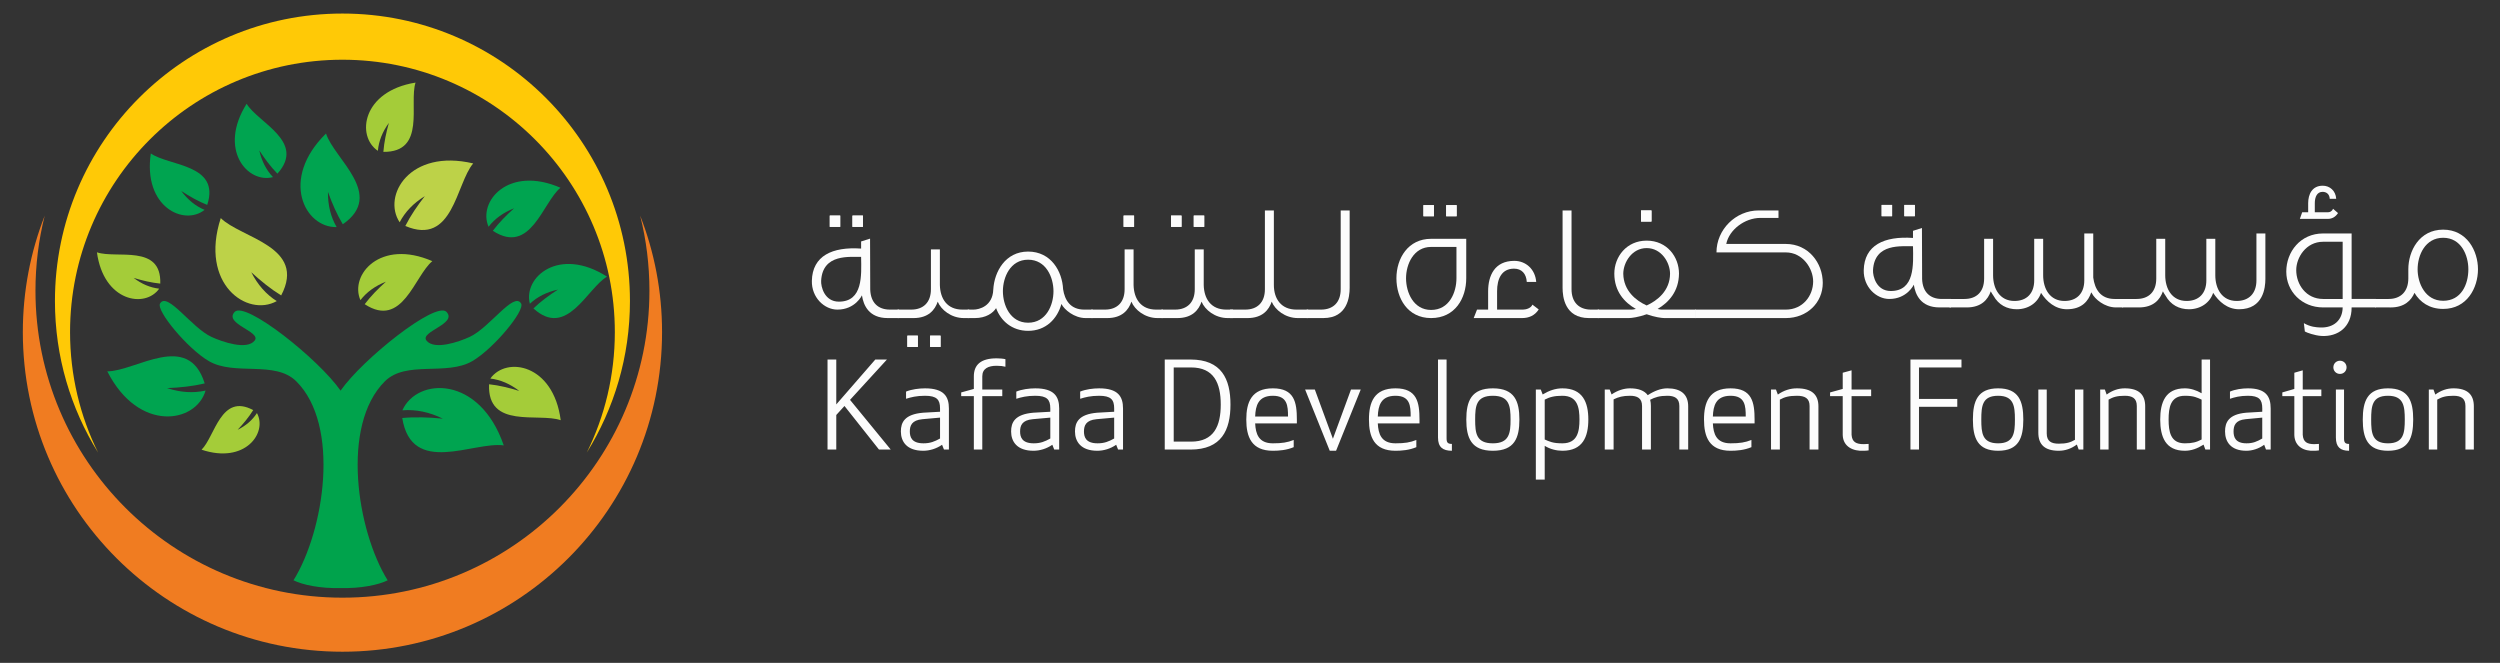 <?xml version="1.0" encoding="utf-8"?>
<!-- Generator: Adobe Illustrator 16.0.0, SVG Export Plug-In . SVG Version: 6.00 Build 0)  -->
<!DOCTYPE svg PUBLIC "-//W3C//DTD SVG 1.1//EN" "http://www.w3.org/Graphics/SVG/1.1/DTD/svg11.dtd">
<svg version="1.1" id="Layer_1" xmlns="http://www.w3.org/2000/svg" xmlns:xlink="http://www.w3.org/1999/xlink" x="0px" y="0px"
	 width="767.361px" height="203.472px" viewBox="0 0 767.361 203.472" enable-background="new 0 0 767.361 203.472"
	 xml:space="preserve">
<rect x="0" y="0" width="767.361" height="203.472" fill="#333333" stroke="none"/>
<path fill-rule="evenodd" clip-rule="evenodd" fill="#F07C21" d="M196.5,66.209c4.333,11.073,6.716,23.123,6.716,35.729
	c0,54.173-43.933,98.104-98.103,98.104c-54.173,0-98.104-43.931-98.104-98.104c0-12.607,2.381-24.657,6.714-35.729
	c-1.852,7.369-2.837,15.079-2.837,23.02c0,52.031,42.194,94.225,94.227,94.225c52.029,0,94.226-42.194,94.226-94.225
	C199.339,81.288,198.352,73.578,196.5,66.209"/>
<path fill-rule="evenodd" clip-rule="evenodd" fill="#FFC906" d="M105.114,4.159c48.728,0,88.245,39.518,88.245,88.249
	c0,17.067-4.853,33.002-13.246,46.505c5.508-11.148,8.608-23.698,8.608-36.972c0-46.168-37.442-83.609-83.609-83.609
	c-46.167,0-83.609,37.441-83.609,83.609c0,13.274,3.101,25.824,8.608,36.972c-8.394-13.503-13.246-29.438-13.246-46.505
	C16.866,43.677,56.383,4.159,105.114,4.159"/>
<path fill-rule="evenodd" clip-rule="evenodd" fill="#00A34C" d="M104.539,180.502c-6.253,0.159-11.63-0.98-14.45-2.381
	c9.461-15.219,14.467-47.614,0.825-61.105c-6.525-6.454-18.915-1.555-26.835-6.192c-6.577-3.851-16.218-15.521-14.95-17.667
	c2.226-3.763,9.65,7.425,15.775,10.25c3.374,1.557,10.929,4.146,13.278,1.116c2.112-2.726-9.596-5.133-6.156-8.784
	c3.261-3.463,25.844,14.568,32.513,24.167c6.67-9.599,29.253-27.63,32.515-24.167c3.44,3.65-8.27,6.058-6.157,8.784
	c2.349,3.029,9.904,0.44,13.279-1.116c6.125-2.825,13.547-14.013,15.773-10.25c1.27,2.146-8.373,13.816-14.948,17.667
	c-7.923,4.638-20.312-0.262-26.837,6.192c-13.641,13.491-8.635,45.887,0.827,61.105C116.17,179.522,110.794,180.662,104.539,180.502
	"/>
<path fill-rule="evenodd" clip-rule="evenodd" fill="#00A450" d="M62.825,117.689c-5.015-16.232-21.139-3.726-29.891-3.702
	c9.658,18.989,27.312,15.872,30.164,5.895c-3.754,0.845-7.688,0.594-11.807-0.754C55.217,118.97,59.084,118.58,62.825,117.689"/>
<path fill-rule="evenodd" clip-rule="evenodd" fill="#A4CC39" d="M49.193,87.052c0.44-12.225-13.486-7.545-19.441-9.606
	c2.062,15.2,14.804,17.267,19.108,11.161c-2.752-0.316-5.368-1.42-7.848-3.313C43.717,86.118,46.439,86.77,49.193,87.052"/>
<path fill-rule="evenodd" clip-rule="evenodd" fill="#A4CC39" d="M77.721,125.88c-9.918-5.338-11.722,8.07-15.848,12.152
	c13.396,4.482,20.288-5.202,16.996-11.243c-1.381,2.146-3.357,3.855-5.929,5.135C74.721,130.024,76.367,128.041,77.721,125.88"/>
<path fill-rule="evenodd" clip-rule="evenodd" fill="#00A450" d="M63.604,62.9c4.122-12.564-11.744-11.88-17.312-15.804
	C43.878,63.5,56.491,69.465,62.792,64.414c-2.764-1.151-5.148-3.083-7.158-5.792C58.199,60.288,60.829,61.781,63.604,62.9"/>
<path fill-rule="evenodd" clip-rule="evenodd" fill="#00A450" d="M85.15,53.306c8.848-9.825-5.941-15.612-9.446-21.454
	c-8.84,14.028,0.285,24.583,8.089,22.51c-2.063-2.17-3.462-4.901-4.205-8.19C81.26,48.731,83.063,51.161,85.15,53.306"/>
<path fill-rule="evenodd" clip-rule="evenodd" fill="#A4CC39" d="M117.674,46.613c13.221,0.157,7.801-14.771,9.871-21.26
	c-16.372,2.626-18.271,16.449-11.56,20.94c0.269-2.982,1.394-5.837,3.374-8.567C118.54,40.673,117.906,43.63,117.674,46.613"/>
<path fill-rule="evenodd" clip-rule="evenodd" fill="#BDD248" d="M86.304,90.679c7.917-15.033-12.331-17.571-18.542-23.737
	c-6.579,20.265,8.121,30.527,17.186,25.48c-3.254-2.052-5.86-5.011-7.825-8.873C80.016,86.209,83.028,88.665,86.304,90.679"/>
<path fill-rule="evenodd" clip-rule="evenodd" fill="#00A450" d="M105.218,68.835c13.136-9.096-2.647-20.012-5.148-27.854
	c-14.292,14.041-6.493,28.989,3.26,28.72c-1.822-3.127-2.709-6.726-2.669-10.801C101.915,62.375,103.36,65.733,105.218,68.835"/>
<path fill-rule="evenodd" clip-rule="evenodd" fill="#BDD248" d="M124.412,69.36c14.695,6.27,15.524-12.902,20.829-19.197
	c-19.497-4.614-27.992,9.949-22.568,18.059c1.676-3.208,4.249-5.876,7.719-8.013C128.119,63.122,126.048,66.135,124.412,69.36"/>
<path fill-rule="evenodd" clip-rule="evenodd" fill="#A4CC39" d="M111.941,93.367c11.601,7.617,15.254-8.645,20.754-13.211
	c-15.958-6.94-25.457,4.205-22.066,11.972c1.925-2.485,4.536-4.372,7.831-5.666C116.068,88.605,113.835,90.862,111.941,93.367"/>
<path fill-rule="evenodd" clip-rule="evenodd" fill="#00A450" d="M151.275,70.838c11.601,7.618,15.254-8.645,20.754-13.211
	c-15.957-6.939-25.456,4.206-22.066,11.972c1.924-2.485,4.535-4.372,7.83-5.664C155.402,66.077,153.169,68.333,151.275,70.838"/>
<path fill-rule="evenodd" clip-rule="evenodd" fill="#00A450" d="M163.736,94.667c10.246,9.36,16.431-6.119,22.585-9.755
	c-14.656-9.38-25.802,0.117-23.684,8.323c2.293-2.148,5.17-3.598,8.627-4.353C168.565,90.619,166.002,92.492,163.736,94.667"/>
<path fill-rule="evenodd" clip-rule="evenodd" fill="#A4CC39" d="M150.118,117.949c-0.585,13.865,15.247,8.654,21.99,11.033
	c-2.234-17.258-16.674-19.691-21.6-12.795c3.119,0.377,6.078,1.647,8.879,3.813C156.324,119.047,153.241,118.289,150.118,117.949"/>
<path fill-rule="evenodd" clip-rule="evenodd" fill="#00A450" d="M123.467,128.308c2.889,17.972,21.866,7.118,31.155,8.403
	c-7.4-21.591-26.598-20.927-31.115-10.77c4.107-0.335,8.244,0.522,12.411,2.566C131.729,128.088,127.568,127.923,123.467,128.308"/>
<path fill="#FCFCFC" d="M587.741,62.906L587.741,62.906h-3.207v3.46h3.207V62.906z M580.767,62.906L580.767,62.906h-3.205v3.46
	h3.205V62.906z M580.361,89.323L580.361,89.323c7.429,0,6.921-8.143,6.821-13.743c-3.312,0.104-11.812-1.12-12.271,7.331
	C574.811,84.744,575.932,89.323,580.361,89.323z M579.901,91.767c-4.019,0-7.942-3.717-7.838-8.807
	c0.151-7.736,6.313-10.536,15.119-9.926v-2.187l2.748-0.866l0.051,15.676c0.151,3.921,2.339,6.109,6.056,6.109h2.799v2.596h-3.511
	c-5.753,0-7.433-3.921-7.889-6.974C587.437,87.389,585.4,91.767,579.901,91.767z"/>
<rect x="577.562" y="62.906" fill="#FCFCFC" width="3.205" height="3.46"/>
<rect x="584.534" y="62.906" fill="#FCFCFC" width="3.207" height="3.46"/>
<path fill="#FCFCFC" d="M598.379,94.363v-2.596h4.582c3.766,0,6.055-2.24,6.055-6.263V73.291h2.751v11.197
	c0,4.123,2.036,7.891,6.566,7.891c3.765,0,6.056-2.342,6.056-6.312V73.291h2.747v11.197c0,4.123,2.036,7.891,6.566,7.891
	c3.768,0,6.06-2.342,6.06-6.312V71.662h2.748v13.54c0.458,3.512,2.188,6.566,6.565,6.566h2.599v2.596h-2.189
	c-3.512,0-6.517-2.596-7.381-4.328l-0.206-0.308c-0.864,2.598-2.798,5.195-7.48,5.195c-3.564,0-6.21-2.342-7.939-5.041
	c-0.968,3.005-3.82,5.041-7.433,5.041c-3.001,0-5.6-1.324-7.178-4.174c-0.307-0.408-0.56-0.866-0.816-1.322
	c-0.864,2.493-2.85,4.937-7.38,4.937H598.379z"/>
<path fill="#FCFCFC" d="M651.419,94.363v-2.596h4.379c3.767,0,6.055-2.24,6.055-6.263V73.291h2.751v11.197
	c0,4.123,2.036,7.891,6.566,7.891c3.764,0,6.056-2.342,6.056-6.312V73.291h2.748v11.197c0,4.123,2.035,7.891,6.565,7.891
	c3.768,0,6.06-2.342,6.06-6.312V71.662h2.748v13.946c0,2.647-0.612,9.315-8.092,9.315c-3.565,0-6.211-2.342-7.94-5.041
	c-0.969,3.005-3.82,5.041-7.433,5.041c-3.002,0-5.601-1.324-7.18-4.174c-0.304-0.408-0.558-0.866-0.813-1.322
	c-0.865,2.493-2.851,4.937-7.381,4.937H651.419z"/>
<path fill="#FCFCFC" d="M714.538,67.182L714.538,67.182c1.119,0,2.24-0.458,3.104-1.783l-1.527-1.321
	c-0.308,0.814-1.017,1.068-1.478,1.068h-4.121v-2.749c0-1.985,0.71-3.513,2.392-3.513c1.222,0,2.139,0.764,2.19,2.139h1.985
	c-0.154-2.494-1.985-4.021-4.126-4.021c-3.257,0-4.479,2.596-4.479,5.396v2.749h-1.833l-0.712,2.036H714.538z M719.069,91.767
	L719.069,91.767V74.206h-6.007c-5.245,0-8.246,4.835-8.246,8.705c0,4.377,3.001,8.856,8.246,8.856H719.069z M721.816,94.363v0.05
	c0,5.905-4.125,9.01-9.314,8.704c-2.089-0.153-4.479-1.018-5.042-1.374l-0.302-2.545c2.084,1.172,3.765,1.272,5.038,1.322
	c4.121,0.153,6.821-2.239,6.873-6.158h-6.007c-6.518,0-11.301-4.887-11.301-10.996c0-6.057,4.324-11.706,11.301-11.706h8.754v20.105
	h7.48v2.596H721.816z"/>
<path fill="#FCFCFC" d="M749.914,72.985L749.914,72.985c-5.55,0-7.841,5.395-7.841,9.669c0,4.226,2.291,9.671,7.841,9.671
	c5.548,0,7.735-5.038,7.735-9.671C757.649,78.38,755.462,72.985,749.914,72.985 M729.094,94.365v-2.598h4.074
	c3.768,0,6.055-2.341,6.055-6.312v-2.801c0-5.599,3.362-12.165,10.691-12.165c7.33,0,10.688,6.566,10.688,12.165
	c0,5.702-3.358,12.167-10.688,12.167c-4.224,0-7.127-2.089-8.806-4.94c-0.969,2.292-3.054,4.483-7.278,4.483H729.094z"/>
<path fill="#FCFCFC" d="M264.873,66.173L264.873,66.173h-3.207v3.462h3.207V66.173z M257.898,66.173L257.898,66.173h-3.204v3.462
	h3.204V66.173z M257.492,92.59L257.492,92.59c7.431,0,6.921-8.144,6.82-13.744c-3.309,0.103-11.809-1.12-12.267,7.331
	C251.943,88.01,253.062,92.59,257.492,92.59z M257.033,95.033c-4.019,0-7.94-3.715-7.837-8.805
	c0.149-7.736,6.312-10.536,15.117-9.926v-2.188l2.748-0.866l0.053,15.677c0.15,3.921,2.34,6.108,6.055,6.108h2.8v2.598h-3.51
	c-5.753,0-7.433-3.921-7.889-6.975C264.568,90.656,262.53,95.033,257.033,95.033z"/>
<rect x="254.694" y="66.173" fill="#FCFCFC" width="3.204" height="3.462"/>
<rect x="261.666" y="66.173" fill="#FCFCFC" width="3.207" height="3.462"/>
<path fill="#FCFCFC" d="M288.692,106.486L288.692,106.486h-3.205v-3.461h3.205V106.486z M281.72,106.486L281.72,106.486h-3.207
	v-3.461h3.207V106.486z M275.509,97.631v-2.598h4.175c3.767,0,6.058-2.239,6.058-6.261V76.557h2.748V87.5
	c0.104,4.225,2.24,7.533,6.923,7.533h2.085v2.598h-1.626c-3.92,0-7.025-2.546-8.045-5.041c-0.863,2.545-2.849,5.041-7.429,5.041
	H275.509z"/>
<rect x="278.513" y="103.025" fill="#FCFCFC" width="3.207" height="3.461"/>
<rect x="285.488" y="103.025" fill="#FCFCFC" width="3.205" height="3.461"/>
<path fill="#FCFCFC" d="M315.571,79.712L315.571,79.712c-5.5,0-7.737,5.447-7.737,9.672c0,4.275,2.238,9.671,7.737,9.671
	c5.547,0,7.787-5.396,7.787-9.671C323.358,85.16,321.118,79.712,315.571,79.712 M298.773,95.033c1.83,0,5.904-1.068,6.105-6.108
	c0.305-5.548,3.717-11.707,10.692-11.707c7.075,0,10.485,6.109,10.741,11.554c0.507,3.361,2.238,6.261,6.515,6.261h2.593v2.598
	h-2.187c-3.511,0-6.569-2.598-7.434-4.328c-1.272,4.582-4.784,8.246-10.228,8.246c-4.939,0-8.402-3.052-9.826-6.975
	c-0.917,1.479-3.053,3.057-6.516,3.057h-2.188v-2.598H298.773z"/>
<path fill="#FCFCFC" d="M348.096,69.634L348.096,69.634h-3.207v-3.462h3.207V69.634z M334.963,97.631v-2.598h4.175
	c3.765,0,6.056-2.239,6.056-6.261V76.557h2.751V87.5c0.101,4.225,2.239,7.533,6.92,7.533h2.088v2.598h-1.629
	c-3.92,0-7.026-2.546-8.042-5.041c-0.867,2.545-2.852,5.041-7.433,5.041H334.963z"/>
<rect x="344.889" y="66.171" fill="#FCFCFC" width="3.207" height="3.462"/>
<path fill="#FCFCFC" d="M369.627,69.634L369.627,69.634h-3.208v-3.462h3.208V69.634z M362.656,69.634L362.656,69.634h-3.208v-3.462
	h3.208V69.634z M356.493,97.631v-2.598h4.179c3.763,0,6.054-2.239,6.054-6.261V76.557h2.75V87.5c0.1,4.225,2.241,7.533,6.92,7.533
	h2.09v2.598h-1.629c-3.921,0-7.027-2.546-8.043-5.041c-0.865,2.545-2.85,5.041-7.433,5.041H356.493z"/>
<rect x="359.448" y="66.171" fill="#FCFCFC" width="3.208" height="3.462"/>
<rect x="366.419" y="66.171" fill="#FCFCFC" width="3.208" height="3.462"/>
<path fill="#FCFCFC" d="M377.568,97.631v-2.598h4.633c3.765,0,6.054-2.239,6.054-6.261V64.595h2.752V87.5
	c0,4.225,2.24,7.533,6.92,7.533h3.613v2.598h-3.151c-3.924,0-7.028-2.546-8.045-5.041c-0.866,2.545-2.852,5.041-7.433,5.041H377.568
	z"/>
<path fill="#FCFCFC" d="M401.085,97.631v-2.598h4.379c3.768,0,6.055-2.239,6.055-6.261V64.595h2.751v23.771
	c0,2.646-0.611,9.265-8.095,9.265H401.085z"/>
<path fill="#FCFCFC" d="M447.1,62.965L447.1,62.965h-3.207v3.409h3.207V62.965z M440.128,62.965L440.128,62.965h-3.207v3.409h3.207
	V62.965z M447.05,75.794L447.05,75.794h-7.786c-5.347,0-7.687,5.294-7.687,9.62c0,4.375,2.29,9.721,7.687,9.721
	c5.648,0,7.786-5.446,7.786-9.721V75.794z M450.054,85.414c0,6.108-3.41,12.217-10.79,12.217c-7.23,0-10.64-6.109-10.64-12.217
	c0-6.109,3.564-12.114,10.64-12.114h10.79V85.414z"/>
<rect x="436.921" y="62.965" fill="#FCFCFC" width="3.207" height="3.409"/>
<rect x="443.893" y="62.965" fill="#FCFCFC" width="3.207" height="3.409"/>
<path fill="#FCFCFC" d="M452.342,97.631l1.021-2.598h3.409v-5.598c0-4.836,1.986-9.365,8.041-9.365c3.514,0,6.415,2.544,6.718,6.463
	h-2.897c-0.156-2.545-1.58-4.072-3.92-4.072c-3.819,0-5.193,3.156-5.193,6.923v5.649h7.941c0.966,0,2.492-0.456,2.901-1.526
	l1.934,1.475c-1.222,1.936-3.104,2.648-5.09,2.648H452.342z"/>
<path fill="#FCFCFC" d="M487.718,97.631c-7.48,0-8.092-6.619-8.092-9.265V64.595h2.748v24.178c0,4.022,2.289,6.261,6.006,6.261
	h2.441v2.598H487.718z"/>
<path fill="#FCFCFC" d="M506.909,68.006L506.909,68.006h-3.208v-3.412h3.208V68.006z M505.433,93.762L505.433,93.762
	c3.255-1.477,7.126-4.479,7.178-9.722c0-3.462-2.647-7.891-7.178-7.891s-7.179,4.428-7.179,7.891
	C498.357,89.282,502.174,92.285,505.433,93.762z M515.358,83.988c-0.052,5.447-3.156,8.858-6.566,10.843
	c0.611,0.151,1.02,0.202,1.222,0.202H520.5v2.598h-9.62c-0.866,0-3.006-0.306-5.447-1.172c-2.395,0.866-4.634,1.172-5.447,1.172
	h-9.57v-2.598h10.435c0.203,0,0.665-0.051,1.275-0.202c-3.514-1.985-6.618-5.396-6.618-10.843c0-5.142,3.716-10.129,9.926-10.129
	C511.692,73.859,515.358,78.847,515.358,83.988z"/>
<rect x="503.701" y="64.595" fill="#FCFCFC" width="3.208" height="3.412"/>
<path fill="#FCFCFC" d="M559.489,86.839c0,6.057-4.785,10.792-11.352,10.792h-27.841v-2.598h27.841c5.244,0,8.4-4.276,8.4-8.653
	c0-3.919-3.156-8.907-8.4-8.907h-21.274c0-7.024,5.904-12.879,12.928-12.879h6.107v2.292h-5.547c-4.836,0-9.621,3.664-10.485,7.99
	h18.271C555.112,74.876,559.489,80.73,559.489,86.839"/>
<path fill="#FCFCFC" d="M283.15,128.668L283.15,128.668c-3.297,0.294-3.882,1.99-3.882,3.757c0,1.657,0.507,3.65,4.19,3.65
	c2.101,0,3.417-0.554,5.082-1.477v-6.412L283.15,128.668z M283.925,121.481c-2.596,0-4.303,0.444-5.818,0.923v-2.211
	c1.708-0.698,3.96-0.993,5.818-0.993c5.824,0,7.337,2.506,7.337,6.188v12.601h-1.514l-0.584-1.472
	c-1.746,1.215-3.839,1.842-5.775,1.842c-5.091,0-6.869-2.837-6.869-5.934c0-2.764,1.121-5.267,6.828-5.747l5.192-0.294v-1.031
	C288.541,122.662,287.535,121.481,283.925,121.481z M308.609,112.567c-0.775-0.187-1.511-0.296-2.715-0.296
	c-2.519,0-4.386,0.848-4.386,3.243v4.056h6.136v2.021h-6.136v16.397h-2.592v-16.397h-3.882v-1.139l3.882-1.071v-3.867
	c0-3.537,2.129-5.527,6.978-5.527c0.82,0,1.94,0.073,2.715,0.257V112.567z M316.993,128.668L316.993,128.668
	c-3.296,0.294-3.879,1.99-3.879,3.757c0,1.657,0.508,3.65,4.188,3.65c2.098,0,3.421-0.554,5.084-1.477v-6.412L316.993,128.668z
	 M317.767,121.481c-2.595,0-4.307,0.444-5.818,0.923v-2.211c1.709-0.698,3.96-0.993,5.818-0.993c5.822,0,7.34,2.506,7.34,6.188
	v12.601h-1.519l-0.58-1.472c-1.747,1.215-3.841,1.842-5.786,1.842c-5.077,0-6.867-2.837-6.867-5.934
	c0-2.764,1.128-5.267,6.829-5.747l5.2-0.294v-1.031C322.385,122.662,321.377,121.481,317.767,121.481z M336.591,128.668
	L336.591,128.668c-3.297,0.294-3.875,1.99-3.875,3.757c0,1.657,0.5,3.65,4.184,3.65c2.099,0,3.42-0.554,5.088-1.477v-6.412
	L336.591,128.668z M337.37,121.481c-2.599,0-4.307,0.444-5.818,0.923v-2.211c1.705-0.698,3.956-0.993,5.818-0.993
	c5.822,0,7.335,2.506,7.335,6.188v12.601h-1.514l-0.587-1.472c-1.739,1.215-3.839,1.842-5.778,1.842
	c-5.081,0-6.866-2.837-6.866-5.934c0-2.764,1.122-5.267,6.823-5.747l5.205-0.294v-1.031
	C341.989,122.662,340.976,121.481,337.37,121.481z M360.264,135.557L360.264,135.557h5.32c6.983,0,9.119-4.751,9.119-11.385
	c0-6.633-2.135-11.387-9.119-11.387h-5.32V135.557z M357.511,137.989v-27.635h7.918c9.507,0,12.257,5.969,12.257,13.818
	c0,7.849-2.75,13.816-12.257,13.816H357.511z M385.266,127.857L385.266,127.857h10.085c0-3.28-0.194-6.376-4.651-6.376
	C386.192,121.481,385.381,124.54,385.266,127.857z M390.699,119.198c6.587,0,7.367,4.274,7.367,9.581v1.18h-12.801
	c0.153,3.206,1.047,6.117,5.434,6.117c2.789,0,4.495-0.26,6.396-1.035v2.213c-2.17,0.92-4.498,1.105-6.396,1.105
	c-6.563,0-8.158-4.276-8.158-9.58C382.542,123.472,384.137,119.198,390.699,119.198z M403.58,119.568l5.549,15.105l5.55-15.105
	h2.989l-7.569,18.791h-1.94l-7.562-18.791H403.58z M422.907,127.857L422.907,127.857h10.091c0-3.28-0.193-6.376-4.657-6.376
	C423.835,121.481,423.022,124.54,422.907,127.857z M428.341,119.198c6.594,0,7.367,4.274,7.367,9.581v1.18h-12.801
	c0.154,3.206,1.052,6.117,5.434,6.117c2.795,0,4.501-0.26,6.396-1.035v2.213c-2.17,0.92-4.497,1.105-6.396,1.105
	c-6.558,0-8.15-4.276-8.15-9.58C420.19,123.472,421.783,119.198,428.341,119.198z M441.387,134.305v-23.951h2.633v24.245
	c0,1.289,0.425,1.659,1.631,1.659v2.101C442.853,138.359,441.387,137.253,441.387,134.305z M458.226,121.481L458.226,121.481
	c-5.119,0-5.434,3.133-5.434,7.298c0,4.164,0.314,7.297,5.434,7.297c5.044,0,5.431-3.133,5.431-7.297
	C463.656,124.614,463.27,121.481,458.226,121.481z M458.226,138.359c-6.636,0-8.153-3.943-8.153-9.58
	c0-5.638,1.518-9.581,8.153-9.581c6.668,0,8.144,3.943,8.144,9.581C466.369,134.416,464.894,138.359,458.226,138.359z
	 M476.229,135.705L476.229,135.705c0.898,0.259,1.95,0.371,3.339,0.371c4.66,0,5.238-3.65,5.238-7.297
	c0-3.65-0.578-7.298-5.238-7.298c-2.525,0-3.914,0.404-5.428,1.181v12.234C474.717,135.187,475.418,135.448,476.229,135.705z
	 M479.568,138.359c-1.783,0-3.764-0.479-5.428-1.512v10.354h-2.722v-27.633h1.515l0.579,1.509c2.02-1.215,3.962-1.879,6.056-1.879
	c6.249,0,7.96,4.274,7.96,9.581C487.528,134.083,485.817,138.359,479.568,138.359z M515.465,124.614
	c0-2.395-1.479-3.133-3.689-3.133c-2.401,0-3.721,0.444-5.274,1.218c0.156,0.59,0.231,1.215,0.231,1.915v13.375h-2.716v-13.375
	c0-2.395-1.477-3.133-3.684-3.133c-2.255,0-3.53,0.372-5.047,1.105v15.402h-2.717v-18.421h1.517l0.582,1.509
	c1.863-1.29,3.879-1.879,5.665-1.879c2.6,0,4.42,0.701,5.434,2.101c2.019-1.326,4.074-2.101,6.009-2.101
	c4.154,0,6.404,1.842,6.404,5.526v13.265h-2.715V124.614z M525.755,127.857L525.755,127.857h10.088c0-3.28-0.192-6.376-4.657-6.376
	C526.685,121.481,525.87,124.54,525.755,127.857z M531.186,119.198c6.593,0,7.373,4.274,7.373,9.581v1.18h-12.804
	c0.156,3.206,1.047,6.117,5.431,6.117c2.793,0,4.5-0.26,6.401-1.035v2.213c-2.168,0.92-4.497,1.105-6.401,1.105
	c-6.561,0-8.152-4.276-8.152-9.58C523.033,123.472,524.625,119.198,531.186,119.198z M555.441,124.614
	c0-2.395-1.474-3.133-3.883-3.133c-2.518,0-3.799,0.404-5.241,1.181v15.327h-2.712v-18.421h1.517l0.58,1.546
	c1.825-1.289,3.799-1.916,5.856-1.916c4.621,0,6.597,1.989,6.597,5.526v13.265h-2.714V124.614z M573.566,138.246
	c-0.503,0.074-1.012,0.113-1.515,0.113c-3.221,0.183-6.326-1.218-6.437-4.827v-11.94h-3.883v-1.139l3.883-1.071v-4.973l2.716-0.738
	v5.897h6.009v2.023h-6.009v11.866c0.153,2.247,1.43,2.872,3.721,2.872c0.503,0,1.012-0.037,1.515-0.071V138.246z M600.775,124.872
	h-11.752v13.117h-2.622v-27.635h15.662v2.432h-13.04v9.654h11.752V124.872z M613.311,121.481L613.311,121.481
	c-4.869,0-5.162,3.133-5.162,7.298c0,4.164,0.293,7.297,5.162,7.297c4.783,0,5.157-3.133,5.157-7.297
	C618.468,124.614,618.094,121.481,613.311,121.481z M613.311,138.359c-6.308,0-7.74-3.943-7.74-9.58c0-5.638,1.433-9.581,7.74-9.581
	c6.332,0,7.734,3.943,7.734,9.581C621.045,134.416,619.643,138.359,613.311,138.359z M628.235,133.053
	c0,2.395,1.4,3.133,3.687,3.133c2.396,0,3.612-0.407,4.974-1.183v-15.436h2.579v18.421h-1.437l-0.557-1.546
	c-1.727,1.289-3.605,1.916-5.56,1.916c-4.385,0-6.266-1.989-6.266-5.529v-13.262h2.579V133.053z M655.879,124.614
	c0-2.395-1.4-3.133-3.687-3.133c-2.396,0-3.613,0.404-4.975,1.181v15.327h-2.579v-18.421h1.437l0.552,1.546
	c1.731-1.289,3.609-1.916,5.565-1.916c4.385,0,6.264,1.989,6.264,5.526v13.265h-2.577V124.614z M673.785,121.853L673.785,121.853
	c-0.844-0.262-1.844-0.372-3.167-0.372c-4.421,0-4.977,3.647-4.977,7.298c0,3.646,0.556,7.297,4.977,7.297
	c2.285,0,3.57-0.334,5.157-1.18v-12.234C675.15,122.33,674.483,122.11,673.785,121.853z M670.618,119.198
	c1.729,0,3.426,0.518,5.157,1.512v-10.355h2.584v27.635h-1.438l-0.552-1.509c-1.922,1.215-3.758,1.879-5.751,1.879
	c-5.933,0-7.555-4.276-7.555-9.58C663.063,123.472,664.686,119.198,670.618,119.198z M689.267,128.668L689.267,128.668
	c-3.129,0.294-3.688,1.99-3.688,3.757c0,1.657,0.484,3.65,3.981,3.65c1.99,0,3.246-0.554,4.826-1.477v-6.412L689.267,128.668z
	 M690,121.481c-2.461,0-4.09,0.444-5.523,0.923v-2.211c1.624-0.698,3.761-0.993,5.523-0.993c5.531,0,6.971,2.506,6.971,6.188v12.601
	h-1.439l-0.552-1.472c-1.659,1.215-3.65,1.842-5.487,1.842c-4.832,0-6.529-2.837-6.529-5.934c0-2.764,1.073-5.267,6.487-5.747
	l4.937-0.294v-1.031C694.387,122.662,693.431,121.481,690,121.481z M711.784,138.246c-0.478,0.074-0.956,0.113-1.433,0.113
	c-3.057,0.183-6.008-1.218-6.119-4.827v-11.94h-3.686v-1.139l3.686-1.071v-4.973l2.579-0.738v5.897h5.713v2.023h-5.713v11.866
	c0.146,2.247,1.365,2.872,3.54,2.872c0.477,0,0.955-0.037,1.433-0.071V138.246z M716.988,134.305L716.988,134.305v-14.737h2.5
	v15.031c0,1.289,0.409,1.659,1.549,1.659v2.101C718.388,138.359,716.988,137.253,716.988,134.305z M718.238,110.722
	c1.145,0,2.027,0.885,2.027,2.029c0,1.14-0.883,2.023-2.027,2.023c-1.14,0-2.026-0.884-2.026-2.023
	C716.212,111.607,717.099,110.722,718.238,110.722z M732.979,121.481L732.979,121.481c-4.863,0-5.162,3.133-5.162,7.298
	c0,4.164,0.299,7.297,5.162,7.297c4.788,0,5.156-3.133,5.156-7.297C738.136,124.614,737.768,121.481,732.979,121.481z
	 M732.979,138.359c-6.302,0-7.741-3.943-7.741-9.58c0-5.638,1.439-9.581,7.741-9.581c6.337,0,7.741,3.943,7.741,9.581
	C740.721,134.416,739.316,138.359,732.979,138.359z M756.752,124.614c0-2.395-1.399-3.133-3.687-3.133
	c-2.395,0-3.607,0.404-4.973,1.181v15.327h-2.579v-18.421h1.435l0.556,1.546c1.729-1.289,3.608-1.916,5.562-1.916
	c4.391,0,6.265,1.989,6.265,5.526v13.265h-2.578V124.614z M256.691,127.378v10.61h-2.684v-27.635h2.684v13.781l11.98-13.781h3.568
	l-11.329,12.382l12.495,15.253h-3.605l-10.593-13.375L256.691,127.378z"/>
</svg>
